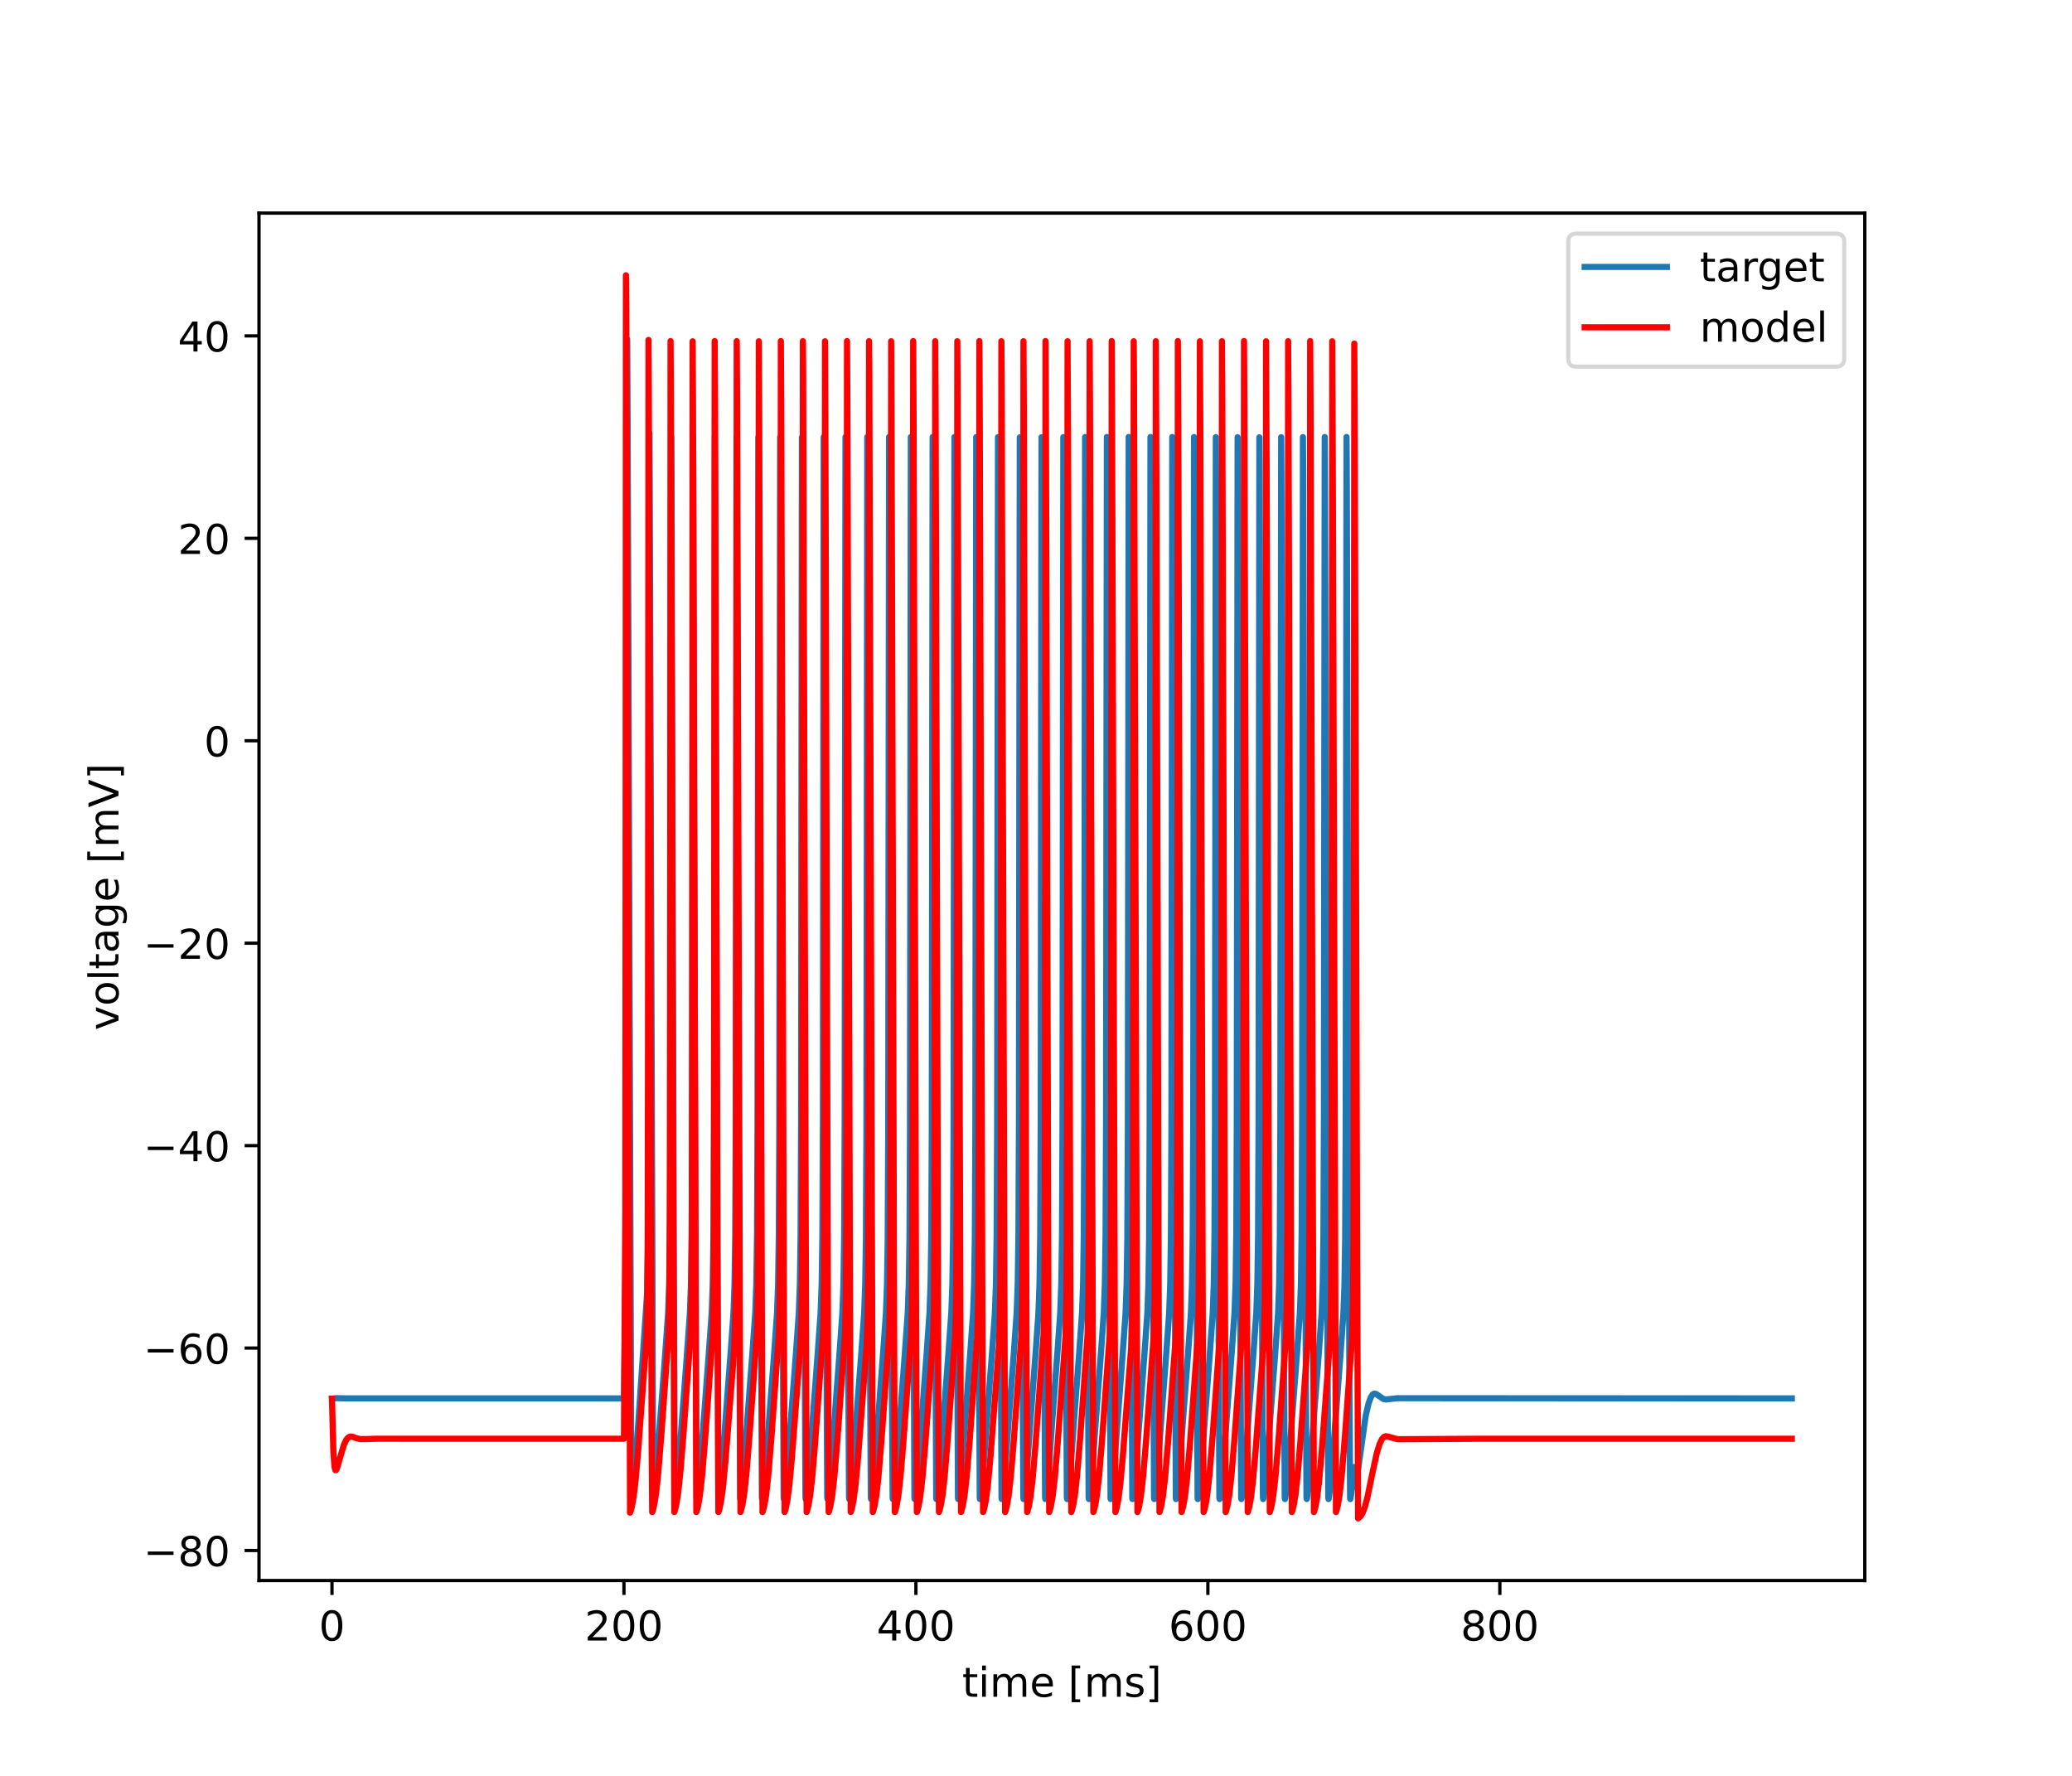 <?xml version="1.0" encoding="utf-8" standalone="no"?>
<!DOCTYPE svg PUBLIC "-//W3C//DTD SVG 1.1//EN"
  "http://www.w3.org/Graphics/SVG/1.1/DTD/svg11.dtd">
<!-- Created with matplotlib (https://matplotlib.org/) -->
<svg height="432pt" version="1.1" viewBox="0 0 504 432" width="504pt" xmlns="http://www.w3.org/2000/svg" xmlns:xlink="http://www.w3.org/1999/xlink">
 <defs>
  <style type="text/css">*{stroke-linecap:butt;stroke-linejoin:round;}</style>
 </defs>
 <g id="figure_1">
  <g id="patch_1">
   <path d="M 0 432 
L 504 432 
L 504 0 
L 0 0 
z
" style="fill:#ffffff;"/>
  </g>
  <g id="axes_1">
   <g id="patch_2">
    <path d="M 63 384.48 
L 453.6 384.48 
L 453.6 51.84 
L 63 51.84 
z
" style="fill:#ffffff;"/>
   </g>
   <g id="matplotlib.axis_1">
    <g id="xtick_1">
     <g id="line2d_1">
      <defs>
       <path d="M 0 0 
L 0 3.5 
" id="mc3f969f1b6" style="stroke:#000000;stroke-width:0.8;"/>
      </defs>
      <g>
       <use style="stroke:#000000;stroke-width:0.8;" x="80.755" xlink:href="#mc3f969f1b6" y="384.48"/>
      </g>
     </g>
     <g id="text_1">
      <!-- 0 -->
      <g transform="translate(77.573 399.078)scale(0.1 -0.1)">
       <defs>
        <path d="M 31.781 66.406 
Q 24.172 66.406 20.328 58.906 
Q 16.5 51.422 16.5 36.375 
Q 16.5 21.391 20.328 13.891 
Q 24.172 6.391 31.781 6.391 
Q 39.453 6.391 43.281 13.891 
Q 47.125 21.391 47.125 36.375 
Q 47.125 51.422 43.281 58.906 
Q 39.453 66.406 31.781 66.406 
z
M 31.781 74.219 
Q 44.047 74.219 50.516 64.516 
Q 56.984 54.828 56.984 36.375 
Q 56.984 17.969 50.516 8.266 
Q 44.047 -1.422 31.781 -1.422 
Q 19.531 -1.422 13.062 8.266 
Q 6.594 17.969 6.594 36.375 
Q 6.594 54.828 13.062 64.516 
Q 19.531 74.219 31.781 74.219 
z
" id="DejaVuSans-48"/>
       </defs>
       <use xlink:href="#DejaVuSans-48"/>
      </g>
     </g>
    </g>
    <g id="xtick_2">
     <g id="line2d_2">
      <g>
       <use style="stroke:#000000;stroke-width:0.8;" x="151.773" xlink:href="#mc3f969f1b6" y="384.48"/>
      </g>
     </g>
     <g id="text_2">
      <!-- 200 -->
      <g transform="translate(142.229 399.078)scale(0.1 -0.1)">
       <defs>
        <path d="M 19.188 8.297 
L 53.609 8.297 
L 53.609 0 
L 7.328 0 
L 7.328 8.297 
Q 12.938 14.109 22.625 23.891 
Q 32.328 33.688 34.812 36.531 
Q 39.547 41.844 41.422 45.531 
Q 43.312 49.219 43.312 52.781 
Q 43.312 58.594 39.234 62.25 
Q 35.156 65.922 28.609 65.922 
Q 23.969 65.922 18.812 64.312 
Q 13.672 62.703 7.812 59.422 
L 7.812 69.391 
Q 13.766 71.781 18.938 73 
Q 24.125 74.219 28.422 74.219 
Q 39.75 74.219 46.484 68.547 
Q 53.219 62.891 53.219 53.422 
Q 53.219 48.922 51.531 44.891 
Q 49.859 40.875 45.406 35.406 
Q 44.188 33.984 37.641 27.219 
Q 31.109 20.453 19.188 8.297 
z
" id="DejaVuSans-50"/>
       </defs>
       <use xlink:href="#DejaVuSans-50"/>
       <use x="63.623" xlink:href="#DejaVuSans-48"/>
       <use x="127.246" xlink:href="#DejaVuSans-48"/>
      </g>
     </g>
    </g>
    <g id="xtick_3">
     <g id="line2d_3">
      <g>
       <use style="stroke:#000000;stroke-width:0.8;" x="222.791" xlink:href="#mc3f969f1b6" y="384.48"/>
      </g>
     </g>
     <g id="text_3">
      <!-- 400 -->
      <g transform="translate(213.247 399.078)scale(0.1 -0.1)">
       <defs>
        <path d="M 37.797 64.312 
L 12.891 25.391 
L 37.797 25.391 
z
M 35.203 72.906 
L 47.609 72.906 
L 47.609 25.391 
L 58.016 25.391 
L 58.016 17.188 
L 47.609 17.188 
L 47.609 0 
L 37.797 0 
L 37.797 17.188 
L 4.891 17.188 
L 4.891 26.703 
z
" id="DejaVuSans-52"/>
       </defs>
       <use xlink:href="#DejaVuSans-52"/>
       <use x="63.623" xlink:href="#DejaVuSans-48"/>
       <use x="127.246" xlink:href="#DejaVuSans-48"/>
      </g>
     </g>
    </g>
    <g id="xtick_4">
     <g id="line2d_4">
      <g>
       <use style="stroke:#000000;stroke-width:0.8;" x="293.809" xlink:href="#mc3f969f1b6" y="384.48"/>
      </g>
     </g>
     <g id="text_4">
      <!-- 600 -->
      <g transform="translate(284.265 399.078)scale(0.1 -0.1)">
       <defs>
        <path d="M 33.016 40.375 
Q 26.375 40.375 22.484 35.828 
Q 18.609 31.297 18.609 23.391 
Q 18.609 15.531 22.484 10.953 
Q 26.375 6.391 33.016 6.391 
Q 39.656 6.391 43.531 10.953 
Q 47.406 15.531 47.406 23.391 
Q 47.406 31.297 43.531 35.828 
Q 39.656 40.375 33.016 40.375 
z
M 52.594 71.297 
L 52.594 62.312 
Q 48.875 64.062 45.094 64.984 
Q 41.312 65.922 37.594 65.922 
Q 27.828 65.922 22.672 59.328 
Q 17.531 52.734 16.797 39.406 
Q 19.672 43.656 24.016 45.922 
Q 28.375 48.188 33.594 48.188 
Q 44.578 48.188 50.953 41.516 
Q 57.328 34.859 57.328 23.391 
Q 57.328 12.156 50.688 5.359 
Q 44.047 -1.422 33.016 -1.422 
Q 20.359 -1.422 13.672 8.266 
Q 6.984 17.969 6.984 36.375 
Q 6.984 53.656 15.188 63.938 
Q 23.391 74.219 37.203 74.219 
Q 40.922 74.219 44.703 73.484 
Q 48.484 72.75 52.594 71.297 
z
" id="DejaVuSans-54"/>
       </defs>
       <use xlink:href="#DejaVuSans-54"/>
       <use x="63.623" xlink:href="#DejaVuSans-48"/>
       <use x="127.246" xlink:href="#DejaVuSans-48"/>
      </g>
     </g>
    </g>
    <g id="xtick_5">
     <g id="line2d_5">
      <g>
       <use style="stroke:#000000;stroke-width:0.8;" x="364.827" xlink:href="#mc3f969f1b6" y="384.48"/>
      </g>
     </g>
     <g id="text_5">
      <!-- 800 -->
      <g transform="translate(355.284 399.078)scale(0.1 -0.1)">
       <defs>
        <path d="M 31.781 34.625 
Q 24.75 34.625 20.719 30.859 
Q 16.703 27.094 16.703 20.516 
Q 16.703 13.922 20.719 10.156 
Q 24.75 6.391 31.781 6.391 
Q 38.812 6.391 42.859 10.172 
Q 46.922 13.969 46.922 20.516 
Q 46.922 27.094 42.891 30.859 
Q 38.875 34.625 31.781 34.625 
z
M 21.922 38.812 
Q 15.578 40.375 12.031 44.719 
Q 8.5 49.078 8.5 55.328 
Q 8.5 64.062 14.719 69.141 
Q 20.953 74.219 31.781 74.219 
Q 42.672 74.219 48.875 69.141 
Q 55.078 64.062 55.078 55.328 
Q 55.078 49.078 51.531 44.719 
Q 48 40.375 41.703 38.812 
Q 48.828 37.156 52.797 32.312 
Q 56.781 27.484 56.781 20.516 
Q 56.781 9.906 50.312 4.234 
Q 43.844 -1.422 31.781 -1.422 
Q 19.734 -1.422 13.25 4.234 
Q 6.781 9.906 6.781 20.516 
Q 6.781 27.484 10.781 32.312 
Q 14.797 37.156 21.922 38.812 
z
M 18.312 54.391 
Q 18.312 48.734 21.844 45.562 
Q 25.391 42.391 31.781 42.391 
Q 38.141 42.391 41.719 45.562 
Q 45.312 48.734 45.312 54.391 
Q 45.312 60.062 41.719 63.234 
Q 38.141 66.406 31.781 66.406 
Q 25.391 66.406 21.844 63.234 
Q 18.312 60.062 18.312 54.391 
z
" id="DejaVuSans-56"/>
       </defs>
       <use xlink:href="#DejaVuSans-56"/>
       <use x="63.623" xlink:href="#DejaVuSans-48"/>
       <use x="127.246" xlink:href="#DejaVuSans-48"/>
      </g>
     </g>
    </g>
    <g id="text_6">
     <!-- time [ms] -->
     <g transform="translate(234.038 412.757)scale(0.1 -0.1)">
      <defs>
       <path d="M 18.312 70.219 
L 18.312 54.688 
L 36.812 54.688 
L 36.812 47.703 
L 18.312 47.703 
L 18.312 18.016 
Q 18.312 11.328 20.141 9.422 
Q 21.969 7.516 27.594 7.516 
L 36.812 7.516 
L 36.812 0 
L 27.594 0 
Q 17.188 0 13.234 3.875 
Q 9.281 7.766 9.281 18.016 
L 9.281 47.703 
L 2.688 47.703 
L 2.688 54.688 
L 9.281 54.688 
L 9.281 70.219 
z
" id="DejaVuSans-116"/>
       <path d="M 9.422 54.688 
L 18.406 54.688 
L 18.406 0 
L 9.422 0 
z
M 9.422 75.984 
L 18.406 75.984 
L 18.406 64.594 
L 9.422 64.594 
z
" id="DejaVuSans-105"/>
       <path d="M 52 44.188 
Q 55.375 50.25 60.062 53.125 
Q 64.75 56 71.094 56 
Q 79.641 56 84.281 50.016 
Q 88.922 44.047 88.922 33.016 
L 88.922 0 
L 79.891 0 
L 79.891 32.719 
Q 79.891 40.578 77.094 44.375 
Q 74.312 48.188 68.609 48.188 
Q 61.625 48.188 57.562 43.547 
Q 53.516 38.922 53.516 30.906 
L 53.516 0 
L 44.484 0 
L 44.484 32.719 
Q 44.484 40.625 41.703 44.406 
Q 38.922 48.188 33.109 48.188 
Q 26.219 48.188 22.156 43.531 
Q 18.109 38.875 18.109 30.906 
L 18.109 0 
L 9.078 0 
L 9.078 54.688 
L 18.109 54.688 
L 18.109 46.188 
Q 21.188 51.219 25.484 53.609 
Q 29.781 56 35.688 56 
Q 41.656 56 45.828 52.969 
Q 50 49.953 52 44.188 
z
" id="DejaVuSans-109"/>
       <path d="M 56.203 29.594 
L 56.203 25.203 
L 14.891 25.203 
Q 15.484 15.922 20.484 11.062 
Q 25.484 6.203 34.422 6.203 
Q 39.594 6.203 44.453 7.469 
Q 49.312 8.734 54.109 11.281 
L 54.109 2.781 
Q 49.266 0.734 44.188 -0.344 
Q 39.109 -1.422 33.891 -1.422 
Q 20.797 -1.422 13.156 6.188 
Q 5.516 13.812 5.516 26.812 
Q 5.516 40.234 12.766 48.109 
Q 20.016 56 32.328 56 
Q 43.359 56 49.781 48.891 
Q 56.203 41.797 56.203 29.594 
z
M 47.219 32.234 
Q 47.125 39.594 43.094 43.984 
Q 39.062 48.391 32.422 48.391 
Q 24.906 48.391 20.391 44.141 
Q 15.875 39.891 15.188 32.172 
z
" id="DejaVuSans-101"/>
       <path id="DejaVuSans-32"/>
       <path d="M 8.594 75.984 
L 29.297 75.984 
L 29.297 69 
L 17.578 69 
L 17.578 -6.203 
L 29.297 -6.203 
L 29.297 -13.188 
L 8.594 -13.188 
z
" id="DejaVuSans-91"/>
       <path d="M 44.281 53.078 
L 44.281 44.578 
Q 40.484 46.531 36.375 47.5 
Q 32.281 48.484 27.875 48.484 
Q 21.188 48.484 17.844 46.438 
Q 14.5 44.391 14.5 40.281 
Q 14.5 37.156 16.891 35.375 
Q 19.281 33.594 26.516 31.984 
L 29.594 31.297 
Q 39.156 29.25 43.188 25.516 
Q 47.219 21.781 47.219 15.094 
Q 47.219 7.469 41.188 3.016 
Q 35.156 -1.422 24.609 -1.422 
Q 20.219 -1.422 15.453 -0.562 
Q 10.688 0.297 5.422 2 
L 5.422 11.281 
Q 10.406 8.688 15.234 7.391 
Q 20.062 6.109 24.812 6.109 
Q 31.156 6.109 34.562 8.281 
Q 37.984 10.453 37.984 14.406 
Q 37.984 18.062 35.516 20.016 
Q 33.062 21.969 24.703 23.781 
L 21.578 24.516 
Q 13.234 26.266 9.516 29.906 
Q 5.812 33.547 5.812 39.891 
Q 5.812 47.609 11.281 51.797 
Q 16.75 56 26.812 56 
Q 31.781 56 36.172 55.266 
Q 40.578 54.547 44.281 53.078 
z
" id="DejaVuSans-115"/>
       <path d="M 30.422 75.984 
L 30.422 -13.188 
L 9.719 -13.188 
L 9.719 -6.203 
L 21.391 -6.203 
L 21.391 69 
L 9.719 69 
L 9.719 75.984 
z
" id="DejaVuSans-93"/>
      </defs>
      <use xlink:href="#DejaVuSans-116"/>
      <use x="39.209" xlink:href="#DejaVuSans-105"/>
      <use x="66.992" xlink:href="#DejaVuSans-109"/>
      <use x="164.404" xlink:href="#DejaVuSans-101"/>
      <use x="225.928" xlink:href="#DejaVuSans-32"/>
      <use x="257.715" xlink:href="#DejaVuSans-91"/>
      <use x="296.729" xlink:href="#DejaVuSans-109"/>
      <use x="394.141" xlink:href="#DejaVuSans-115"/>
      <use x="446.24" xlink:href="#DejaVuSans-93"/>
     </g>
    </g>
   </g>
   <g id="matplotlib.axis_2">
    <g id="ytick_1">
     <g id="line2d_6">
      <defs>
       <path d="M 0 0 
L -3.5 0 
" id="m24093c6a2a" style="stroke:#000000;stroke-width:0.8;"/>
      </defs>
      <g>
       <use style="stroke:#000000;stroke-width:0.8;" x="63" xlink:href="#m24093c6a2a" y="377.173"/>
      </g>
     </g>
     <g id="text_7">
      <!-- −80 -->
      <g transform="translate(34.895 380.972)scale(0.1 -0.1)">
       <defs>
        <path d="M 10.594 35.5 
L 73.188 35.5 
L 73.188 27.203 
L 10.594 27.203 
z
" id="DejaVuSans-8722"/>
       </defs>
       <use xlink:href="#DejaVuSans-8722"/>
       <use x="83.789" xlink:href="#DejaVuSans-56"/>
       <use x="147.412" xlink:href="#DejaVuSans-48"/>
      </g>
     </g>
    </g>
    <g id="ytick_2">
     <g id="line2d_7">
      <g>
       <use style="stroke:#000000;stroke-width:0.8;" x="63" xlink:href="#m24093c6a2a" y="327.93"/>
      </g>
     </g>
     <g id="text_8">
      <!-- −60 -->
      <g transform="translate(34.895 331.729)scale(0.1 -0.1)">
       <use xlink:href="#DejaVuSans-8722"/>
       <use x="83.789" xlink:href="#DejaVuSans-54"/>
       <use x="147.412" xlink:href="#DejaVuSans-48"/>
      </g>
     </g>
    </g>
    <g id="ytick_3">
     <g id="line2d_8">
      <g>
       <use style="stroke:#000000;stroke-width:0.8;" x="63" xlink:href="#m24093c6a2a" y="278.686"/>
      </g>
     </g>
     <g id="text_9">
      <!-- −40 -->
      <g transform="translate(34.895 282.485)scale(0.1 -0.1)">
       <use xlink:href="#DejaVuSans-8722"/>
       <use x="83.789" xlink:href="#DejaVuSans-52"/>
       <use x="147.412" xlink:href="#DejaVuSans-48"/>
      </g>
     </g>
    </g>
    <g id="ytick_4">
     <g id="line2d_9">
      <g>
       <use style="stroke:#000000;stroke-width:0.8;" x="63" xlink:href="#m24093c6a2a" y="229.442"/>
      </g>
     </g>
     <g id="text_10">
      <!-- −20 -->
      <g transform="translate(34.895 233.241)scale(0.1 -0.1)">
       <use xlink:href="#DejaVuSans-8722"/>
       <use x="83.789" xlink:href="#DejaVuSans-50"/>
       <use x="147.412" xlink:href="#DejaVuSans-48"/>
      </g>
     </g>
    </g>
    <g id="ytick_5">
     <g id="line2d_10">
      <g>
       <use style="stroke:#000000;stroke-width:0.8;" x="63" xlink:href="#m24093c6a2a" y="180.199"/>
      </g>
     </g>
     <g id="text_11">
      <!-- 0 -->
      <g transform="translate(49.638 183.998)scale(0.1 -0.1)">
       <use xlink:href="#DejaVuSans-48"/>
      </g>
     </g>
    </g>
    <g id="ytick_6">
     <g id="line2d_11">
      <g>
       <use style="stroke:#000000;stroke-width:0.8;" x="63" xlink:href="#m24093c6a2a" y="130.955"/>
      </g>
     </g>
     <g id="text_12">
      <!-- 20 -->
      <g transform="translate(43.275 134.754)scale(0.1 -0.1)">
       <use xlink:href="#DejaVuSans-50"/>
       <use x="63.623" xlink:href="#DejaVuSans-48"/>
      </g>
     </g>
    </g>
    <g id="ytick_7">
     <g id="line2d_12">
      <g>
       <use style="stroke:#000000;stroke-width:0.8;" x="63" xlink:href="#m24093c6a2a" y="81.711"/>
      </g>
     </g>
     <g id="text_13">
      <!-- 40 -->
      <g transform="translate(43.275 85.51)scale(0.1 -0.1)">
       <use xlink:href="#DejaVuSans-52"/>
       <use x="63.623" xlink:href="#DejaVuSans-48"/>
      </g>
     </g>
    </g>
    <g id="text_14">
     <!-- voltage [mV] -->
     <g transform="translate(28.816 250.624)rotate(-90)scale(0.1 -0.1)">
      <defs>
       <path d="M 2.984 54.688 
L 12.5 54.688 
L 29.594 8.797 
L 46.688 54.688 
L 56.203 54.688 
L 35.688 0 
L 23.484 0 
z
" id="DejaVuSans-118"/>
       <path d="M 30.609 48.391 
Q 23.391 48.391 19.188 42.75 
Q 14.984 37.109 14.984 27.297 
Q 14.984 17.484 19.156 11.844 
Q 23.344 6.203 30.609 6.203 
Q 37.797 6.203 41.984 11.859 
Q 46.188 17.531 46.188 27.297 
Q 46.188 37.016 41.984 42.703 
Q 37.797 48.391 30.609 48.391 
z
M 30.609 56 
Q 42.328 56 49.016 48.375 
Q 55.719 40.766 55.719 27.297 
Q 55.719 13.875 49.016 6.219 
Q 42.328 -1.422 30.609 -1.422 
Q 18.844 -1.422 12.172 6.219 
Q 5.516 13.875 5.516 27.297 
Q 5.516 40.766 12.172 48.375 
Q 18.844 56 30.609 56 
z
" id="DejaVuSans-111"/>
       <path d="M 9.422 75.984 
L 18.406 75.984 
L 18.406 0 
L 9.422 0 
z
" id="DejaVuSans-108"/>
       <path d="M 34.281 27.484 
Q 23.391 27.484 19.188 25 
Q 14.984 22.516 14.984 16.5 
Q 14.984 11.719 18.141 8.906 
Q 21.297 6.109 26.703 6.109 
Q 34.188 6.109 38.703 11.406 
Q 43.219 16.703 43.219 25.484 
L 43.219 27.484 
z
M 52.203 31.203 
L 52.203 0 
L 43.219 0 
L 43.219 8.297 
Q 40.141 3.328 35.547 0.953 
Q 30.953 -1.422 24.312 -1.422 
Q 15.922 -1.422 10.953 3.297 
Q 6 8.016 6 15.922 
Q 6 25.141 12.172 29.828 
Q 18.359 34.516 30.609 34.516 
L 43.219 34.516 
L 43.219 35.406 
Q 43.219 41.609 39.141 45 
Q 35.062 48.391 27.688 48.391 
Q 23 48.391 18.547 47.266 
Q 14.109 46.141 10.016 43.891 
L 10.016 52.203 
Q 14.938 54.109 19.578 55.047 
Q 24.219 56 28.609 56 
Q 40.484 56 46.344 49.844 
Q 52.203 43.703 52.203 31.203 
z
" id="DejaVuSans-97"/>
       <path d="M 45.406 27.984 
Q 45.406 37.75 41.375 43.109 
Q 37.359 48.484 30.078 48.484 
Q 22.859 48.484 18.828 43.109 
Q 14.797 37.75 14.797 27.984 
Q 14.797 18.266 18.828 12.891 
Q 22.859 7.516 30.078 7.516 
Q 37.359 7.516 41.375 12.891 
Q 45.406 18.266 45.406 27.984 
z
M 54.391 6.781 
Q 54.391 -7.172 48.188 -13.984 
Q 42 -20.797 29.203 -20.797 
Q 24.469 -20.797 20.266 -20.094 
Q 16.062 -19.391 12.109 -17.922 
L 12.109 -9.188 
Q 16.062 -11.328 19.922 -12.344 
Q 23.781 -13.375 27.781 -13.375 
Q 36.625 -13.375 41.016 -8.766 
Q 45.406 -4.156 45.406 5.172 
L 45.406 9.625 
Q 42.625 4.781 38.281 2.391 
Q 33.938 0 27.875 0 
Q 17.828 0 11.672 7.656 
Q 5.516 15.328 5.516 27.984 
Q 5.516 40.672 11.672 48.328 
Q 17.828 56 27.875 56 
Q 33.938 56 38.281 53.609 
Q 42.625 51.219 45.406 46.391 
L 45.406 54.688 
L 54.391 54.688 
z
" id="DejaVuSans-103"/>
       <path d="M 28.609 0 
L 0.781 72.906 
L 11.078 72.906 
L 34.188 11.531 
L 57.328 72.906 
L 67.578 72.906 
L 39.797 0 
z
" id="DejaVuSans-86"/>
      </defs>
      <use xlink:href="#DejaVuSans-118"/>
      <use x="59.18" xlink:href="#DejaVuSans-111"/>
      <use x="120.361" xlink:href="#DejaVuSans-108"/>
      <use x="148.145" xlink:href="#DejaVuSans-116"/>
      <use x="187.354" xlink:href="#DejaVuSans-97"/>
      <use x="248.633" xlink:href="#DejaVuSans-103"/>
      <use x="312.109" xlink:href="#DejaVuSans-101"/>
      <use x="373.633" xlink:href="#DejaVuSans-32"/>
      <use x="405.42" xlink:href="#DejaVuSans-91"/>
      <use x="444.434" xlink:href="#DejaVuSans-109"/>
      <use x="541.846" xlink:href="#DejaVuSans-86"/>
      <use x="610.254" xlink:href="#DejaVuSans-93"/>
     </g>
    </g>
   </g>
   <g id="line2d_13">
    <path clip-path="url(#p02b7fdf961)" d="M 80.755 340.24 
L 81.997 340.112 
L 83.888 340.17 
L 87.981 340.173 
L 151.773 340.176 
L 152.314 298.413 
L 152.421 252.793 
L 152.563 82.509 
L 152.678 106.164 
L 153.566 365.086 
L 153.61 364.992 
L 153.815 363.698 
L 154.294 359.239 
L 154.96 350.683 
L 157.428 314.203 
L 157.614 303.766 
L 157.738 283.162 
L 157.836 224.484 
L 157.969 105.36 
L 158.031 117.697 
L 158.883 364.688 
L 158.946 364.516 
L 159.203 362.659 
L 159.718 357.338 
L 160.535 346.15 
L 161.822 329.144 
L 162.514 319.42 
L 162.772 312.366 
L 162.94 301.118 
L 163.065 274.885 
L 163.162 195.718 
L 163.269 106.223 
L 163.322 115.147 
L 163.864 298.152 
L 164.148 364.522 
L 164.183 364.658 
L 164.245 364.488 
L 164.494 362.702 
L 165.009 357.399 
L 165.834 346.096 
L 167.113 329.214 
L 167.814 319.387 
L 168.071 312.323 
L 168.24 301.038 
L 168.364 274.654 
L 168.462 195.019 
L 168.569 106.296 
L 168.622 115.355 
L 169.172 301.858 
L 169.439 364.442 
L 169.483 364.656 
L 169.545 364.482 
L 169.802 362.618 
L 170.317 357.28 
L 171.152 345.825 
L 172.43 328.986 
L 173.114 319.37 
L 173.371 312.289 
L 173.54 300.948 
L 173.664 274.337 
L 173.762 193.939 
L 173.868 106.311 
L 173.922 115.577 
L 174.481 305.677 
L 174.729 364.339 
L 174.783 364.656 
L 174.845 364.478 
L 175.102 362.611 
L 175.617 357.27 
L 176.452 345.813 
L 177.73 328.976 
L 178.413 319.354 
L 178.671 312.255 
L 178.84 300.857 
L 178.964 274.011 
L 179.061 192.827 
L 179.168 106.328 
L 179.221 115.8 
L 179.789 309.593 
L 180.029 364.35 
L 180.082 364.656 
L 180.144 364.474 
L 180.402 362.604 
L 180.917 357.26 
L 181.751 345.802 
L 183.03 328.966 
L 183.713 319.338 
L 183.971 312.221 
L 184.139 300.765 
L 184.264 273.678 
L 184.361 191.696 
L 184.468 106.35 
L 184.521 116.028 
L 185.098 313.595 
L 185.329 364.362 
L 185.382 364.656 
L 185.444 364.47 
L 185.702 362.597 
L 186.217 357.25 
L 187.051 345.79 
L 188.329 328.956 
L 189.013 319.322 
L 189.27 312.187 
L 189.439 300.672 
L 189.563 273.34 
L 189.661 190.56 
L 189.767 106.378 
L 189.821 116.257 
L 190.407 317.664 
L 190.62 364.236 
L 190.682 364.656 
L 190.744 364.466 
L 191.01 362.514 
L 191.525 357.133 
L 192.368 345.522 
L 193.638 328.838 
L 194.313 319.306 
L 194.57 312.153 
L 194.739 300.578 
L 194.863 272.999 
L 194.97 176.889 
L 195.058 106.365 
L 195.12 116.489 
L 195.715 321.777 
L 195.919 364.251 
L 195.982 364.656 
L 196.044 364.462 
L 196.31 362.507 
L 196.834 357.014 
L 197.704 344.999 
L 198.955 328.612 
L 199.612 319.29 
L 199.87 312.118 
L 200.038 300.483 
L 200.163 272.651 
L 200.269 175.704 
L 200.358 106.338 
L 200.42 116.725 
L 201.024 325.898 
L 201.219 364.264 
L 201.281 364.655 
L 201.343 364.458 
L 201.61 362.5 
L 202.133 357.004 
L 202.995 345.114 
L 204.255 328.602 
L 204.912 319.273 
L 205.17 312.083 
L 205.338 300.386 
L 205.462 272.296 
L 205.569 174.511 
L 205.658 106.317 
L 205.72 116.963 
L 206.332 329.984 
L 206.519 364.278 
L 206.581 364.655 
L 206.634 364.497 
L 206.874 362.794 
L 207.389 357.531 
L 208.188 346.639 
L 209.511 329.132 
L 210.203 319.43 
L 210.46 312.416 
L 210.629 301.29 
L 210.753 275.548 
L 210.851 198.12 
L 210.958 106.303 
L 211.02 117.201 
L 211.641 333.981 
L 211.827 364.415 
L 211.881 364.655 
L 211.934 364.493 
L 212.183 362.713 
L 212.697 357.414 
L 213.514 346.242 
L 214.81 329.121 
L 215.503 319.414 
L 215.76 312.382 
L 215.929 301.199 
L 216.053 275.23 
L 216.151 197.014 
L 216.257 106.297 
L 216.319 117.439 
L 216.95 337.832 
L 217.127 364.425 
L 217.172 364.655 
L 217.234 364.489 
L 217.482 362.706 
L 217.997 357.404 
L 218.823 346.102 
L 220.101 329.219 
L 220.802 319.398 
L 221.06 312.349 
L 221.229 301.109 
L 221.353 274.91 
L 221.45 195.908 
L 221.557 106.297 
L 221.61 115.182 
L 222.152 298.204 
L 222.427 364.434 
L 222.471 364.655 
L 222.533 364.485 
L 222.782 362.699 
L 223.297 357.394 
L 224.123 346.09 
L 225.419 328.994 
L 226.111 319.208 
L 226.368 311.943 
L 226.537 299.998 
L 226.653 274.588 
L 226.75 194.799 
L 226.857 106.303 
L 226.91 115.404 
L 227.46 301.929 
L 227.727 364.443 
L 227.771 364.656 
L 227.833 364.481 
L 228.091 362.616 
L 228.606 357.278 
L 229.44 345.822 
L 230.718 328.984 
L 231.402 319.366 
L 231.659 312.281 
L 231.828 300.928 
L 231.952 274.264 
L 232.05 193.689 
L 232.156 106.315 
L 232.21 115.627 
L 232.769 305.751 
L 233.018 364.342 
L 233.071 364.656 
L 233.133 364.477 
L 233.39 362.609 
L 233.905 357.268 
L 234.74 345.81 
L 236.018 328.974 
L 236.702 319.35 
L 236.959 312.248 
L 237.128 300.837 
L 237.252 273.937 
L 237.35 192.572 
L 237.456 106.332 
L 237.509 115.852 
L 238.078 309.669 
L 238.317 364.353 
L 238.371 364.656 
L 238.433 364.473 
L 238.699 362.526 
L 239.214 357.15 
L 240.057 345.543 
L 241.318 328.964 
L 242.001 319.334 
L 242.259 312.214 
L 242.427 300.744 
L 242.552 273.602 
L 242.649 191.438 
L 242.756 106.356 
L 242.809 116.08 
L 243.386 313.672 
L 243.617 364.364 
L 243.67 364.656 
L 243.732 364.469 
L 243.99 362.596 
L 244.505 357.248 
L 245.348 345.659 
L 246.618 328.954 
L 247.301 319.318 
L 247.559 312.179 
L 247.727 300.65 
L 247.851 273.263 
L 247.949 190.302 
L 248.056 106.385 
L 248.109 116.31 
L 248.695 317.743 
L 248.908 364.24 
L 248.97 364.656 
L 249.032 364.465 
L 249.298 362.512 
L 249.822 357.022 
L 250.692 345.008 
L 251.944 328.62 
L 252.601 319.302 
L 252.858 312.145 
L 253.027 300.556 
L 253.151 272.92 
L 253.258 176.619 
L 253.346 106.358 
L 253.409 116.543 
L 254.003 321.858 
L 254.208 364.254 
L 254.27 364.656 
L 254.332 364.461 
L 254.598 362.505 
L 255.122 357.012 
L 255.983 345.124 
L 257.226 328.826 
L 257.901 319.286 
L 258.158 312.11 
L 258.327 300.461 
L 258.451 272.57 
L 258.557 175.432 
L 258.646 106.332 
L 258.708 116.779 
L 259.312 325.979 
L 259.507 364.268 
L 259.569 364.655 
L 259.632 364.457 
L 259.907 362.421 
L 260.431 356.893 
L 261.309 344.729 
L 262.552 328.491 
L 263.2 319.27 
L 263.458 312.075 
L 263.626 300.364 
L 263.751 272.214 
L 263.857 174.238 
L 263.946 106.313 
L 264.008 117.017 
L 264.621 330.063 
L 264.807 364.281 
L 264.869 364.655 
L 264.922 364.496 
L 265.171 362.718 
L 265.686 357.422 
L 266.511 346.123 
L 267.808 329.022 
L 268.5 319.253 
L 268.757 312.04 
L 268.926 300.267 
L 269.05 271.857 
L 269.157 173.054 
L 269.246 106.301 
L 269.299 114.789 
L 269.823 291.112 
L 270.133 364.573 
L 270.169 364.655 
L 270.222 364.492 
L 270.471 362.711 
L 270.986 357.412 
L 271.802 346.24 
L 273.098 329.119 
L 273.791 319.41 
L 274.048 312.375 
L 274.217 301.179 
L 274.341 275.157 
L 274.439 196.761 
L 274.545 106.296 
L 274.599 115.01 
L 275.131 294.646 
L 275.424 364.515 
L 275.469 364.654 
L 275.522 364.488 
L 275.77 362.704 
L 276.285 357.402 
L 277.111 346.099 
L 278.389 329.217 
L 279.091 319.394 
L 279.348 312.341 
L 279.517 301.089 
L 279.641 274.837 
L 279.739 195.655 
L 279.845 106.298 
L 279.898 115.233 
L 280.44 298.275 
L 280.715 364.436 
L 280.76 364.656 
L 280.822 364.484 
L 281.079 362.622 
L 281.594 357.285 
L 282.428 345.831 
L 283.707 328.991 
L 284.39 319.378 
L 284.648 312.307 
L 284.816 300.998 
L 284.941 274.514 
L 285.038 194.545 
L 285.145 106.305 
L 285.198 115.455 
L 285.749 302.001 
L 286.015 364.445 
L 286.059 364.656 
L 286.121 364.48 
L 286.379 362.615 
L 286.903 357.168 
L 287.755 345.436 
L 289.006 328.981 
L 289.69 319.362 
L 289.947 312.274 
L 290.116 300.907 
L 290.24 274.189 
L 290.338 193.434 
L 290.445 106.318 
L 290.498 115.678 
L 291.057 305.825 
L 291.306 364.344 
L 291.359 364.656 
L 291.421 364.476 
L 291.679 362.608 
L 292.193 357.265 
L 293.028 345.808 
L 294.315 328.863 
L 294.99 319.346 
L 295.247 312.24 
L 295.416 300.816 
L 295.54 273.861 
L 295.638 192.314 
L 295.744 106.337 
L 295.798 115.904 
L 296.366 309.745 
L 296.605 364.356 
L 296.659 364.656 
L 296.721 364.472 
L 296.987 362.525 
L 297.511 357.04 
L 298.372 345.156 
L 299.633 328.637 
L 300.298 319.156 
L 300.556 311.829 
L 300.724 299.68 
L 300.84 273.525 
L 300.938 191.18 
L 301.044 106.362 
L 301.097 116.132 
L 301.674 313.75 
L 301.905 364.367 
L 301.958 364.656 
L 302.021 364.468 
L 302.287 362.518 
L 302.811 357.03 
L 303.672 345.145 
L 304.915 328.844 
L 305.589 319.315 
L 305.847 312.172 
L 306.015 300.629 
L 306.14 273.186 
L 306.246 177.531 
L 306.335 106.383 
L 306.397 116.362 
L 306.983 317.823 
L 307.196 364.243 
L 307.258 364.656 
L 307.32 364.464 
L 307.587 362.511 
L 308.11 357.02 
L 308.971 345.133 
L 310.214 328.834 
L 310.889 319.299 
L 311.146 312.137 
L 311.315 300.535 
L 311.439 272.841 
L 311.546 176.35 
L 311.635 106.352 
L 311.697 116.596 
L 312.292 321.938 
L 312.496 364.257 
L 312.558 364.656 
L 312.62 364.46 
L 312.886 362.504 
L 313.41 357.01 
L 314.28 344.993 
L 315.532 328.607 
L 316.189 319.282 
L 316.446 312.102 
L 316.615 300.439 
L 316.739 272.49 
L 316.846 175.16 
L 316.934 106.327 
L 316.997 116.833 
L 317.6 326.06 
L 317.795 364.271 
L 317.858 364.655 
L 317.911 364.499 
L 318.159 362.723 
L 318.674 357.43 
L 319.491 346.261 
L 320.796 329.029 
L 321.488 319.266 
L 321.746 312.067 
L 321.915 300.342 
L 322.039 272.132 
L 322.145 173.967 
L 322.234 106.309 
L 322.296 117.071 
L 322.909 330.142 
L 323.095 364.285 
L 323.157 364.655 
L 323.211 364.495 
L 323.459 362.717 
L 323.974 357.42 
L 324.791 346.249 
L 326.096 329.019 
L 326.779 319.422 
L 327.037 312.401 
L 327.205 301.249 
L 327.33 275.403 
L 327.427 197.616 
L 327.534 106.299 
L 327.596 117.31 
L 328.217 334.134 
L 328.404 364.419 
L 328.457 364.654 
L 328.51 364.491 
L 328.759 362.709 
L 329.274 357.41 
L 329.318 356.87 
L 329.336 357.716 
L 329.531 361.465 
L 329.62 361.642 
L 329.664 361.588 
L 329.815 361.018 
L 330.215 358.371 
L 332.177 344.503 
L 332.869 341.475 
L 333.428 339.92 
L 333.89 339.222 
L 334.263 339.008 
L 334.627 339.05 
L 335.115 339.356 
L 336.482 340.315 
L 337.121 340.429 
L 338.142 340.319 
L 339.935 340.131 
L 435.845 340.176 
L 435.845 340.176 
" style="fill:none;stroke:#1f77b4;stroke-linecap:square;stroke-width:1.5;"/>
   </g>
   <g id="line2d_14">
    <path clip-path="url(#p02b7fdf961)" d="M 80.755 340.24 
L 81.092 353.1 
L 81.367 356.863 
L 81.598 357.643 
L 81.74 357.613 
L 81.944 357.217 
L 82.388 355.736 
L 83.64 351.494 
L 84.243 350.225 
L 84.74 349.656 
L 85.193 349.455 
L 85.69 349.488 
L 86.685 349.854 
L 87.626 350.072 
L 88.726 350.07 
L 91.878 349.984 
L 102.859 349.991 
L 151.773 349.991 
L 152.11 294.614 
L 152.181 203.169 
L 152.252 66.96 
L 152.332 75.121 
L 152.527 130.053 
L 153.255 367.966 
L 153.326 367.842 
L 153.69 366.552 
L 154.116 364.187 
L 154.605 360.098 
L 155.27 352.366 
L 157.223 325.855 
L 157.419 318.086 
L 157.543 302.403 
L 157.623 260.956 
L 157.747 82.693 
L 157.863 107.702 
L 158.511 351.222 
L 158.644 367.83 
L 158.653 367.828 
L 158.759 367.561 
L 159.159 365.936 
L 159.602 363.108 
L 160.126 358.175 
L 160.97 347.663 
L 162.639 324.397 
L 162.816 315.74 
L 162.931 296.557 
L 163.011 233.277 
L 163.109 82.972 
L 163.189 95.908 
L 163.633 245.894 
L 164.014 367.823 
L 164.121 367.566 
L 164.52 365.945 
L 164.964 363.121 
L 165.488 358.193 
L 166.323 347.801 
L 168 324.481 
L 168.178 315.995 
L 168.293 297.555 
L 168.373 238.47 
L 168.48 83.024 
L 168.56 97.461 
L 169.083 274.215 
L 169.376 367.823 
L 169.447 367.681 
L 169.82 366.262 
L 170.255 363.676 
L 170.761 359.176 
L 171.498 350.28 
L 173.362 324.567 
L 173.54 316.236 
L 173.655 298.465 
L 173.735 243.097 
L 173.842 82.974 
L 173.93 99.085 
L 174.499 294.031 
L 174.738 367.822 
L 174.765 367.799 
L 174.978 367.131 
L 175.395 365.153 
L 175.857 361.774 
L 176.434 355.706 
L 178.44 330.257 
L 178.742 324.13 
L 178.911 315.757 
L 179.026 296.645 
L 179.106 233.778 
L 179.203 82.996 
L 179.283 95.851 
L 179.718 243.033 
L 180.109 367.823 
L 180.216 367.566 
L 180.615 365.945 
L 181.059 363.121 
L 181.583 358.193 
L 182.417 347.801 
L 184.095 324.484 
L 184.272 316.006 
L 184.388 297.595 
L 184.468 238.674 
L 184.574 83.022 
L 184.654 97.427 
L 185.178 274.171 
L 185.471 367.823 
L 185.542 367.682 
L 185.915 366.263 
L 186.35 363.677 
L 186.856 359.178 
L 187.593 350.281 
L 189.457 324.57 
L 189.634 316.246 
L 189.75 298.5 
L 189.83 243.273 
L 189.936 82.973 
L 190.025 99.052 
L 190.593 293.978 
L 190.842 367.822 
L 190.868 367.782 
L 191.135 366.892 
L 191.552 364.776 
L 192.022 361.134 
L 192.626 354.517 
L 194.694 327.558 
L 194.916 321.189 
L 195.058 309.991 
L 195.156 280.722 
L 195.227 174.679 
L 195.298 82.998 
L 195.36 91.437 
L 195.618 178.419 
L 196.203 367.823 
L 196.266 367.699 
L 196.63 366.332 
L 197.065 363.784 
L 197.571 359.333 
L 198.29 350.707 
L 200.18 324.741 
L 200.358 316.714 
L 200.473 300.192 
L 200.553 251.479 
L 200.669 83.018 
L 200.766 102.459 
L 201.37 317.493 
L 201.565 367.823 
L 201.636 367.682 
L 202.009 366.263 
L 202.444 363.677 
L 202.95 359.179 
L 203.687 350.283 
L 205.551 324.574 
L 205.729 316.255 
L 205.844 298.536 
L 205.924 243.447 
L 206.031 82.973 
L 206.119 99.018 
L 206.688 293.926 
L 206.936 367.822 
L 206.963 367.782 
L 207.229 366.893 
L 207.646 364.777 
L 208.117 361.136 
L 208.72 354.519 
L 210.789 327.56 
L 211.011 321.195 
L 211.153 310.008 
L 211.25 280.796 
L 211.321 175 
L 211.392 83.001 
L 211.455 91.409 
L 211.712 178.377 
L 212.298 367.823 
L 212.36 367.699 
L 212.724 366.333 
L 213.159 363.785 
L 213.665 359.334 
L 214.384 350.708 
L 216.275 324.744 
L 216.453 316.723 
L 216.568 300.224 
L 216.648 251.632 
L 216.763 83.015 
L 216.861 102.423 
L 217.465 317.427 
L 217.66 367.823 
L 217.722 367.707 
L 218.077 366.387 
L 218.512 363.87 
L 219.009 359.548 
L 219.71 351.209 
L 221.637 324.828 
L 221.814 316.946 
L 221.93 301.011 
L 222.01 255.332 
L 222.125 82.972 
L 222.232 104.188 
L 222.844 325.828 
L 223.022 367.821 
L 223.084 367.716 
L 223.439 366.401 
L 223.874 363.891 
L 224.371 359.579 
L 225.072 351.248 
L 226.999 324.911 
L 227.176 317.166 
L 227.292 301.768 
L 227.372 258.756 
L 227.487 83.004 
L 227.602 105.999 
L 228.233 339.564 
L 228.392 367.823 
L 228.472 367.648 
L 228.854 366.166 
L 229.289 363.527 
L 229.795 358.963 
L 230.55 349.783 
L 232.378 324.494 
L 232.556 316.035 
L 232.671 297.705 
L 232.751 239.238 
L 232.858 83.012 
L 232.938 97.33 
L 233.461 274.043 
L 233.754 367.823 
L 233.825 367.683 
L 234.198 366.264 
L 234.633 363.679 
L 235.139 359.181 
L 235.876 350.286 
L 237.74 324.581 
L 237.918 316.274 
L 238.033 298.605 
L 238.113 243.794 
L 238.22 82.972 
L 238.308 98.952 
L 238.877 293.822 
L 239.125 367.822 
L 239.152 367.782 
L 239.418 366.894 
L 239.835 364.779 
L 240.306 361.138 
L 240.909 354.522 
L 242.978 327.565 
L 243.2 321.205 
L 243.342 310.041 
L 243.439 280.94 
L 243.51 175.631 
L 243.581 83.007 
L 243.644 91.355 
L 243.901 178.293 
L 244.487 367.823 
L 244.549 367.7 
L 244.913 366.334 
L 245.348 363.787 
L 245.854 359.336 
L 246.573 350.711 
L 248.464 324.751 
L 248.642 316.741 
L 248.757 300.288 
L 248.837 251.933 
L 248.952 83.009 
L 249.05 102.352 
L 249.654 317.295 
L 249.849 367.823 
L 249.911 367.708 
L 250.266 366.388 
L 250.701 363.871 
L 251.198 359.55 
L 251.899 351.212 
L 253.826 324.834 
L 254.003 316.963 
L 254.119 301.072 
L 254.199 255.612 
L 254.314 82.972 
L 254.421 104.117 
L 255.033 325.692 
L 255.211 367.821 
L 255.273 367.716 
L 255.628 366.402 
L 256.063 363.893 
L 256.56 359.581 
L 257.261 351.251 
L 259.188 324.917 
L 259.365 317.183 
L 259.481 301.825 
L 259.561 259.015 
L 259.676 83.011 
L 259.791 105.925 
L 260.422 339.431 
L 260.581 367.823 
L 260.661 367.649 
L 261.043 366.167 
L 261.478 363.529 
L 261.984 358.965 
L 262.739 349.786 
L 264.567 324.501 
L 264.745 316.054 
L 264.86 297.778 
L 264.94 239.609 
L 265.047 83.006 
L 265.127 97.265 
L 265.642 270.823 
L 265.943 367.823 
L 266.023 367.658 
L 266.405 366.181 
L 266.84 363.551 
L 267.346 358.997 
L 268.092 349.941 
L 269.929 324.587 
L 270.107 316.293 
L 270.222 298.675 
L 270.302 244.139 
L 270.409 82.972 
L 270.497 98.886 
L 271.057 289.911 
L 271.314 367.822 
L 271.341 367.783 
L 271.598 366.93 
L 272.015 364.835 
L 272.486 361.222 
L 273.09 354.634 
L 275.158 327.741 
L 275.389 321.216 
L 275.531 310.074 
L 275.628 281.085 
L 275.699 176.265 
L 275.77 83.014 
L 275.833 91.301 
L 276.09 178.21 
L 276.676 367.823 
L 276.738 367.7 
L 277.102 366.335 
L 277.537 363.788 
L 278.043 359.339 
L 278.762 350.714 
L 280.653 324.758 
L 280.831 316.759 
L 280.946 300.352 
L 281.026 252.235 
L 281.141 83.003 
L 281.239 102.281 
L 281.843 317.161 
L 282.038 367.823 
L 282.1 367.709 
L 282.455 366.389 
L 282.89 363.873 
L 283.387 359.553 
L 284.088 351.215 
L 286.015 324.841 
L 286.192 316.981 
L 286.308 301.133 
L 286.388 255.892 
L 286.503 82.972 
L 286.61 104.044 
L 287.222 325.554 
L 287.4 367.821 
L 287.462 367.717 
L 287.817 366.403 
L 288.252 363.894 
L 288.749 359.584 
L 289.45 351.254 
L 291.377 324.924 
L 291.554 317.201 
L 291.67 301.884 
L 291.75 259.278 
L 291.865 83.018 
L 291.98 105.851 
L 292.611 339.295 
L 292.77 367.823 
L 292.85 367.65 
L 293.232 366.168 
L 293.667 363.531 
L 294.173 358.968 
L 294.928 349.789 
L 296.756 324.508 
L 296.934 316.073 
L 297.049 297.852 
L 297.129 239.986 
L 297.236 83.001 
L 297.316 97.199 
L 297.83 270.738 
L 298.132 367.822 
L 298.212 367.658 
L 298.594 366.182 
L 299.029 363.553 
L 299.535 359 
L 300.281 349.944 
L 302.118 324.594 
L 302.296 316.312 
L 302.411 298.746 
L 302.491 244.488 
L 302.598 82.972 
L 302.686 98.818 
L 303.246 289.809 
L 303.503 367.822 
L 303.539 367.763 
L 303.84 366.714 
L 304.267 364.44 
L 304.746 360.555 
L 305.385 353.306 
L 307.427 326.054 
L 307.622 318.946 
L 307.746 305.755 
L 307.835 268.155 
L 307.959 83.021 
L 308.101 114.428 
L 308.865 367.823 
L 308.954 367.623 
L 309.344 366.082 
L 309.779 363.399 
L 310.294 358.686 
L 311.075 349.093 
L 312.851 324.512 
L 313.028 316.083 
L 313.144 297.889 
L 313.224 240.176 
L 313.33 82.998 
L 313.41 97.166 
L 313.925 270.695 
L 314.227 367.822 
L 314.307 367.659 
L 314.688 366.183 
L 315.123 363.554 
L 315.629 359.001 
L 316.375 349.946 
L 318.213 324.598 
L 318.39 316.322 
L 318.506 298.782 
L 318.586 244.665 
L 318.692 82.972 
L 318.781 98.783 
L 319.34 289.758 
L 319.598 367.822 
L 319.633 367.763 
L 319.935 366.715 
L 320.361 364.441 
L 320.84 360.556 
L 321.48 353.307 
L 323.521 326.057 
L 323.717 318.953 
L 323.841 305.778 
L 323.93 268.264 
L 324.054 83.025 
L 324.196 114.387 
L 324.959 367.823 
L 325.048 367.624 
L 325.439 366.083 
L 325.874 363.4 
L 326.389 358.687 
L 327.17 349.095 
L 328.945 324.515 
L 329.123 316.093 
L 329.238 297.926 
L 329.318 240.367 
L 329.425 83.568 
L 329.513 99.807 
L 330.073 292.195 
L 330.348 369.36 
L 330.543 369.244 
L 331.04 368.718 
L 331.52 367.865 
L 332.035 366.46 
L 332.665 364.024 
L 333.721 358.853 
L 334.893 353.499 
L 335.603 351.205 
L 336.163 350.059 
L 336.642 349.54 
L 337.077 349.378 
L 337.565 349.446 
L 339.962 350.103 
L 359.883 349.991 
L 435.845 349.991 
L 435.845 349.991 
" style="fill:none;stroke:#ff0000;stroke-linecap:square;stroke-width:1.5;"/>
   </g>
   <g id="patch_3">
    <path d="M 63 384.48 
L 63 51.84 
" style="fill:none;stroke:#000000;stroke-linecap:square;stroke-linejoin:miter;stroke-width:0.8;"/>
   </g>
   <g id="patch_4">
    <path d="M 453.6 384.48 
L 453.6 51.84 
" style="fill:none;stroke:#000000;stroke-linecap:square;stroke-linejoin:miter;stroke-width:0.8;"/>
   </g>
   <g id="patch_5">
    <path d="M 63 384.48 
L 453.6 384.48 
" style="fill:none;stroke:#000000;stroke-linecap:square;stroke-linejoin:miter;stroke-width:0.8;"/>
   </g>
   <g id="patch_6">
    <path d="M 63 51.84 
L 453.6 51.84 
" style="fill:none;stroke:#000000;stroke-linecap:square;stroke-linejoin:miter;stroke-width:0.8;"/>
   </g>
   <g id="legend_1">
    <g id="patch_7">
     <path d="M 383.461 89.196 
L 446.6 89.196 
Q 448.6 89.196 448.6 87.196 
L 448.6 58.84 
Q 448.6 56.84 446.6 56.84 
L 383.461 56.84 
Q 381.461 56.84 381.461 58.84 
L 381.461 87.196 
Q 381.461 89.196 383.461 89.196 
z
" style="fill:#ffffff;opacity:0.8;stroke:#cccccc;stroke-linejoin:miter;"/>
    </g>
    <g id="line2d_15">
     <path d="M 385.461 64.938 
L 405.461 64.938 
" style="fill:none;stroke:#1f77b4;stroke-linecap:square;stroke-width:1.5;"/>
    </g>
    <g id="line2d_16"/>
    <g id="text_15">
     <!-- target -->
     <g transform="translate(413.461 68.438)scale(0.1 -0.1)">
      <defs>
       <path d="M 41.109 46.297 
Q 39.594 47.172 37.812 47.578 
Q 36.031 48 33.891 48 
Q 26.266 48 22.188 43.047 
Q 18.109 38.094 18.109 28.812 
L 18.109 0 
L 9.078 0 
L 9.078 54.688 
L 18.109 54.688 
L 18.109 46.188 
Q 20.953 51.172 25.484 53.578 
Q 30.031 56 36.531 56 
Q 37.453 56 38.578 55.875 
Q 39.703 55.766 41.062 55.516 
z
" id="DejaVuSans-114"/>
      </defs>
      <use xlink:href="#DejaVuSans-116"/>
      <use x="39.209" xlink:href="#DejaVuSans-97"/>
      <use x="100.488" xlink:href="#DejaVuSans-114"/>
      <use x="139.852" xlink:href="#DejaVuSans-103"/>
      <use x="203.328" xlink:href="#DejaVuSans-101"/>
      <use x="264.852" xlink:href="#DejaVuSans-116"/>
     </g>
    </g>
    <g id="line2d_17">
     <path d="M 385.461 79.617 
L 405.461 79.617 
" style="fill:none;stroke:#ff0000;stroke-linecap:square;stroke-width:1.5;"/>
    </g>
    <g id="line2d_18"/>
    <g id="text_16">
     <!-- model -->
     <g transform="translate(413.461 83.117)scale(0.1 -0.1)">
      <defs>
       <path d="M 45.406 46.391 
L 45.406 75.984 
L 54.391 75.984 
L 54.391 0 
L 45.406 0 
L 45.406 8.203 
Q 42.578 3.328 38.25 0.953 
Q 33.938 -1.422 27.875 -1.422 
Q 17.969 -1.422 11.734 6.484 
Q 5.516 14.406 5.516 27.297 
Q 5.516 40.188 11.734 48.094 
Q 17.969 56 27.875 56 
Q 33.938 56 38.25 53.625 
Q 42.578 51.266 45.406 46.391 
z
M 14.797 27.297 
Q 14.797 17.391 18.875 11.75 
Q 22.953 6.109 30.078 6.109 
Q 37.203 6.109 41.297 11.75 
Q 45.406 17.391 45.406 27.297 
Q 45.406 37.203 41.297 42.844 
Q 37.203 48.484 30.078 48.484 
Q 22.953 48.484 18.875 42.844 
Q 14.797 37.203 14.797 27.297 
z
" id="DejaVuSans-100"/>
      </defs>
      <use xlink:href="#DejaVuSans-109"/>
      <use x="97.412" xlink:href="#DejaVuSans-111"/>
      <use x="158.594" xlink:href="#DejaVuSans-100"/>
      <use x="222.07" xlink:href="#DejaVuSans-101"/>
      <use x="283.594" xlink:href="#DejaVuSans-108"/>
     </g>
    </g>
   </g>
  </g>
 </g>
 <defs>
  <clipPath id="p02b7fdf961">
   <rect height="332.64" width="390.6" x="63" y="51.84"/>
  </clipPath>
 </defs>
</svg>
